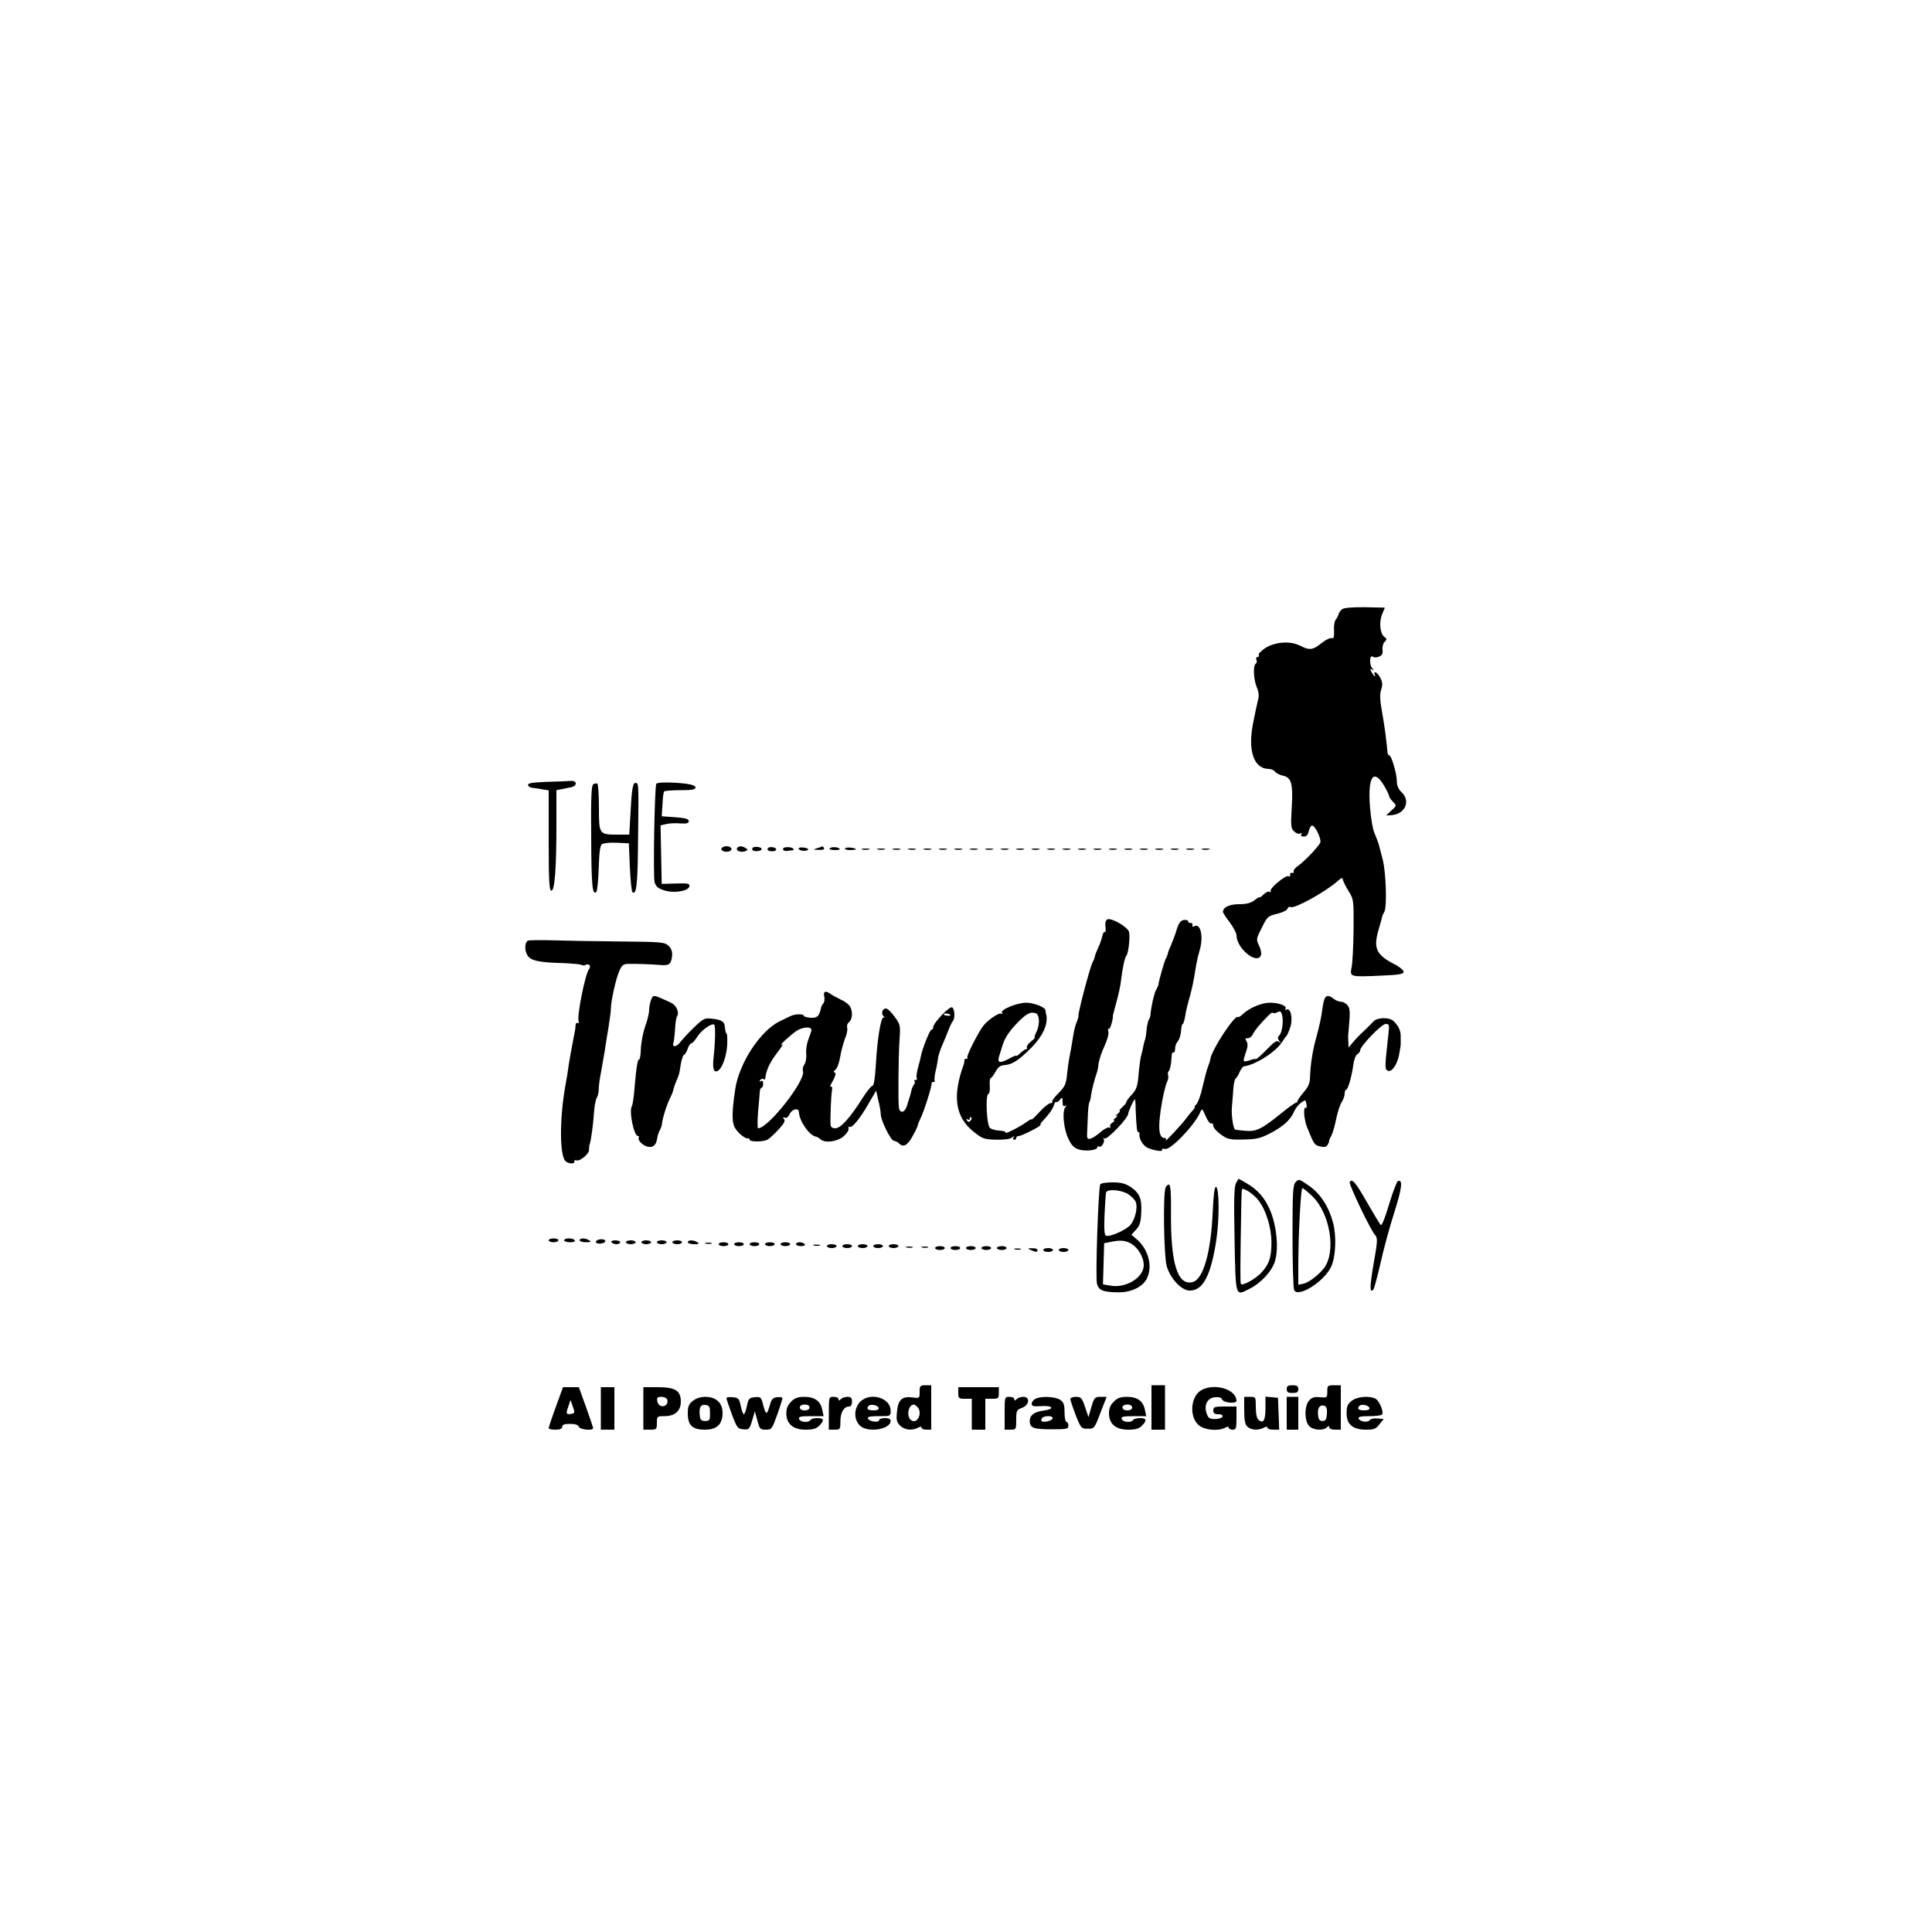 <?xml version="1.0" standalone="no"?>
<!DOCTYPE svg PUBLIC "-//W3C//DTD SVG 20010904//EN"
 "http://www.w3.org/TR/2001/REC-SVG-20010904/DTD/svg10.dtd">
<svg version="1.0" xmlns="http://www.w3.org/2000/svg"
 width="1000pt" height="1000pt" viewBox="0 0 1000 1000"
 preserveAspectRatio="xMidYMid meet">

<g transform="translate(0,1000) scale(0.1,-0.1)"
fill="#000000" stroke="none">
<path d="M6947 6847 c-9 -7 -17 -19 -19 -27 -2 -8 -8 -20 -14 -27 -6 -6 -11
-32 -9 -56 1 -35 -2 -44 -12 -40 -8 3 -32 -9 -53 -26 -45 -36 -62 -38 -111
-13 -51 26 -130 20 -181 -13 -21 -14 -36 -30 -33 -35 4 -6 1 -10 -5 -10 -7 0
-10 -7 -7 -15 4 -8 2 -17 -3 -20 -15 -9 -12 -81 5 -122 11 -27 13 -44 5 -72
-5 -20 -16 -73 -25 -119 -27 -141 6 -232 83 -232 11 0 25 -6 31 -14 7 -8 26
-18 42 -21 44 -10 52 -41 45 -166 -6 -96 -4 -107 13 -123 11 -10 25 -15 32
-10 8 4 10 3 5 -4 -5 -8 0 -12 13 -12 14 0 21 9 26 31 4 16 12 28 18 26 18 -6
49 -75 40 -90 -15 -26 -79 -93 -111 -116 -18 -12 -30 -27 -26 -32 3 -5 0 -8
-8 -7 -7 2 -12 -3 -10 -10 1 -8 -2 -11 -8 -7 -14 8 -102 -64 -93 -78 3 -6 1
-7 -5 -3 -6 4 -20 -2 -32 -14 -11 -11 -20 -17 -20 -14 0 3 -12 -4 -26 -15 -19
-15 -41 -21 -80 -21 -50 0 -84 -16 -84 -40 0 -5 16 -29 35 -54 19 -26 35 -55
35 -67 0 -68 107 -155 127 -103 3 9 -1 31 -10 49 -16 33 -15 36 14 93 28 57
32 61 79 72 26 6 51 18 54 26 3 9 10 13 16 9 18 -11 180 78 243 134 17 16 27
20 27 11 0 -7 13 -34 28 -59 29 -46 29 -47 28 -201 -1 -85 -5 -173 -10 -196
-10 -51 -10 -51 149 -44 98 4 120 8 120 20 0 8 -19 24 -41 36 -100 50 -117 84
-89 180 10 33 18 64 19 69 1 6 6 17 11 25 15 24 9 209 -9 275 -9 33 -18 67
-20 76 -2 8 -12 33 -21 55 -10 22 -20 83 -24 139 -12 154 18 199 72 110 15
-25 27 -50 27 -55 0 -6 9 -19 20 -30 20 -20 19 -20 -8 -45 l-27 -26 30 2 c69
7 97 73 50 118 -17 16 -25 34 -25 58 0 38 -28 133 -39 133 -4 0 -8 6 -9 13 -6
66 -15 136 -28 209 -12 67 -13 95 -5 119 8 24 7 37 -4 60 -9 16 -20 29 -26 29
-6 0 -7 -4 -4 -10 3 -5 4 -10 1 -10 -3 0 -10 10 -17 21 -9 17 -8 20 3 13 11
-6 11 -5 0 8 -15 18 -13 71 3 59 5 -5 20 -5 32 0 16 6 21 15 19 36 -2 15 3 34
11 41 12 12 12 16 -2 26 -22 16 -28 77 -11 117 l14 34 -103 2 c-67 1 -108 -3
-118 -10z"/>
<path d="M2827 5953 c-72 -3 -97 -7 -94 -16 2 -7 10 -13 18 -14 8 -1 31 -4 52
-8 l37 -6 0 -259 c0 -212 3 -260 14 -260 17 0 26 110 26 342 l0 178 25 5 c14
3 36 7 50 10 35 7 33 36 -2 33 -16 -1 -72 -4 -126 -5z"/>
<path d="M3071 5941 c-10 -7 -13 -67 -11 -277 1 -248 6 -301 27 -280 4 4 10
59 12 121 2 78 7 118 16 125 8 6 41 10 77 8 l63 -3 5 -122 c3 -67 9 -125 13
-130 20 -19 27 36 29 220 4 329 4 340 -8 344 -18 6 -23 -19 -30 -147 l-7 -120
-59 0 c-97 0 -98 1 -98 140 0 65 -4 121 -8 124 -4 2 -14 1 -21 -3z"/>
<path d="M3397 5943 c-9 -16 -17 -479 -9 -508 6 -23 18 -33 48 -43 50 -17 127
-5 132 20 3 15 -6 17 -70 15 l-73 -2 -3 152 -3 151 31 7 c16 4 49 5 72 3 33
-2 43 1 43 12 0 11 -17 16 -70 20 l-70 5 4 60 c1 33 5 63 8 68 2 4 40 7 84 7
60 0 79 3 79 14 0 9 -18 15 -52 20 -72 8 -146 8 -151 -1z"/>
<path d="M3735 5610 c-8 -13 20 -24 41 -16 20 8 9 26 -16 26 -10 0 -22 -5 -25
-10z"/>
<path d="M3815 5610 c-8 -13 20 -24 42 -16 15 6 15 8 3 16 -20 13 -37 12 -45
0z"/>
<path d="M3895 5611 c-3 -5 -2 -11 2 -13 14 -7 43 -3 45 6 4 12 -39 18 -47 7z"/>
<path d="M3974 5609 c-6 -10 6 -16 28 -15 10 1 17 5 15 11 -3 11 -36 15 -43 4z"/>
<path d="M4054 5609 c-5 -9 6 -16 24 -13 6 1 17 2 24 3 6 0 8 4 4 8 -9 10 -46
11 -52 2z"/>
<path d="M4135 5610 c-7 -11 30 -19 45 -10 7 5 2 9 -14 12 -15 3 -29 2 -31 -2z"/>
<path d="M4230 5610 c-24 -8 -23 -8 8 -9 20 -1 31 3 27 9 -3 6 -7 10 -8 9 -1
-1 -13 -5 -27 -9z"/>
<path d="M4294 5608 c-3 -4 9 -8 27 -8 18 0 29 3 25 7 -10 10 -46 11 -52 1z"/>
<path d="M4374 5609 c-3 -5 9 -9 25 -9 17 0 31 2 31 4 0 8 -51 13 -56 5z"/>
<path d="M4463 5603 c9 -2 25 -2 35 0 9 3 1 5 -18 5 -19 0 -27 -2 -17 -5z"/>
<path d="M4543 5603 c9 -2 25 -2 35 0 9 3 1 5 -18 5 -19 0 -27 -2 -17 -5z"/>
<path d="M4623 5603 c9 -2 25 -2 35 0 9 3 1 5 -18 5 -19 0 -27 -2 -17 -5z"/>
<path d="M4703 5603 c9 -2 25 -2 35 0 9 3 1 5 -18 5 -19 0 -27 -2 -17 -5z"/>
<path d="M4783 5603 c9 -2 25 -2 35 0 9 3 1 5 -18 5 -19 0 -27 -2 -17 -5z"/>
<path d="M4863 5603 c9 -2 25 -2 35 0 9 3 1 5 -18 5 -19 0 -27 -2 -17 -5z"/>
<path d="M4943 5603 c9 -2 25 -2 35 0 9 3 1 5 -18 5 -19 0 -27 -2 -17 -5z"/>
<path d="M5023 5603 c9 -2 25 -2 35 0 9 3 1 5 -18 5 -19 0 -27 -2 -17 -5z"/>
<path d="M5103 5603 c9 -2 25 -2 35 0 9 3 1 5 -18 5 -19 0 -27 -2 -17 -5z"/>
<path d="M5183 5603 c9 -2 25 -2 35 0 9 3 1 5 -18 5 -19 0 -27 -2 -17 -5z"/>
<path d="M5263 5603 c9 -2 25 -2 35 0 9 3 1 5 -18 5 -19 0 -27 -2 -17 -5z"/>
<path d="M5343 5603 c9 -2 25 -2 35 0 9 3 1 5 -18 5 -19 0 -27 -2 -17 -5z"/>
<path d="M5423 5603 c9 -2 25 -2 35 0 9 3 1 5 -18 5 -19 0 -27 -2 -17 -5z"/>
<path d="M5503 5603 c9 -2 25 -2 35 0 9 3 1 5 -18 5 -19 0 -27 -2 -17 -5z"/>
<path d="M5583 5603 c9 -2 25 -2 35 0 9 3 1 5 -18 5 -19 0 -27 -2 -17 -5z"/>
<path d="M5663 5603 c9 -2 25 -2 35 0 9 3 1 5 -18 5 -19 0 -27 -2 -17 -5z"/>
<path d="M5743 5603 c9 -2 25 -2 35 0 9 3 1 5 -18 5 -19 0 -27 -2 -17 -5z"/>
<path d="M5823 5603 c9 -2 25 -2 35 0 9 3 1 5 -18 5 -19 0 -27 -2 -17 -5z"/>
<path d="M5903 5603 c9 -2 25 -2 35 0 9 3 1 5 -18 5 -19 0 -27 -2 -17 -5z"/>
<path d="M5983 5603 c9 -2 25 -2 35 0 9 3 1 5 -18 5 -19 0 -27 -2 -17 -5z"/>
<path d="M6063 5603 c9 -2 25 -2 35 0 9 3 1 5 -18 5 -19 0 -27 -2 -17 -5z"/>
<path d="M6143 5603 c9 -2 25 -2 35 0 9 3 1 5 -18 5 -19 0 -27 -2 -17 -5z"/>
<path d="M6223 5603 c9 -2 25 -2 35 0 9 3 1 5 -18 5 -19 0 -27 -2 -17 -5z"/>
<path d="M5731 5241 c-9 -6 -12 -20 -9 -39 2 -17 1 -29 -4 -26 -4 3 -10 -8
-13 -23 -3 -15 -13 -42 -21 -59 -8 -17 -16 -37 -17 -45 -2 -8 -6 -20 -11 -28
-12 -18 -77 -265 -74 -279 1 -4 -3 -18 -9 -32 -6 -14 -14 -43 -17 -65 -9 -56
-16 -96 -22 -125 -3 -14 -8 -51 -11 -82 -5 -49 -11 -62 -43 -95 -21 -20 -36
-41 -34 -45 3 -5 -1 -8 -9 -8 -8 0 -33 -20 -56 -45 -22 -24 -41 -42 -41 -39 0
3 -12 -3 -27 -14 -38 -27 -116 -66 -109 -54 3 5 -11 9 -31 10 -20 1 -43 7 -50
15 -16 16 -23 168 -8 174 7 2 10 21 8 43 -2 22 1 40 5 40 4 0 15 15 25 33 13
24 25 33 47 34 40 3 75 26 141 93 56 57 84 119 75 165 -3 11 -5 23 -5 27 -2
15 -61 38 -99 38 -48 0 -135 -36 -126 -52 4 -6 3 -8 -3 -5 -13 8 -76 -36 -99
-70 -34 -52 -83 -151 -77 -157 4 -3 1 -6 -5 -6 -7 0 -11 -3 -10 -7 0 -5 -1
-15 -4 -23 -59 -163 -44 -269 48 -345 48 -39 56 -42 119 -44 43 -1 72 3 83 11
12 10 14 10 8 1 -4 -7 -2 -13 3 -13 6 0 11 5 11 10 0 6 6 10 13 10 15 0 118
52 113 58 -3 2 3 12 12 21 33 35 50 59 57 81 4 12 9 19 12 16 4 -3 12 2 19 12
12 15 13 14 14 -11 0 -20 4 -26 13 -21 9 6 9 4 1 -7 -17 -21 -9 -110 15 -161
15 -34 29 -49 53 -57 34 -12 98 -5 98 11 0 5 4 7 9 3 12 -7 33 29 23 40 -4 5
-2 6 4 2 15 -8 124 106 124 130 0 10 29 73 34 73 2 0 4 -21 4 -47 4 -103 7
-123 14 -123 4 0 7 -3 6 -7 -5 -23 17 -62 40 -73 34 -16 85 -23 77 -11 -3 5 4
7 15 4 28 -7 149 118 181 187 11 25 11 25 30 -18 10 -24 23 -41 29 -37 5 3 10
-2 10 -12 0 -10 18 -30 39 -45 35 -25 47 -28 118 -26 68 1 87 6 143 35 65 35
100 67 120 113 6 14 21 33 34 42 23 17 24 17 28 -7 3 -13 1 -22 -3 -19 -15 9
-10 -61 7 -102 36 -89 38 -92 68 -98 21 -5 33 -2 38 9 5 8 8 16 7 17 -1 2 3
14 11 27 7 13 19 53 26 89 7 36 20 75 29 88 8 13 15 32 15 44 0 11 4 20 8 20
9 0 29 70 37 130 3 24 12 48 20 53 8 4 15 13 15 20 0 22 111 137 132 137 19 0
20 -4 14 -57 -18 -162 -19 -175 -5 -184 20 -12 48 24 60 78 5 27 10 55 9 63 0
8 0 25 0 38 0 27 -12 53 -36 76 -21 22 -85 21 -105 -1 -9 -10 -31 -32 -50 -50
-19 -17 -44 -43 -56 -58 l-23 -27 -1 29 c-1 15 -1 30 -1 33 11 120 11 138 -2
155 -7 10 -22 19 -34 20 -11 0 -26 6 -34 12 -41 32 -54 23 -63 -47 -5 -43 -18
-100 -36 -165 -16 -59 -27 -134 -28 -186 -1 -37 -8 -53 -36 -86 -19 -22 -32
-43 -30 -47 3 -3 2 -4 -1 -1 -4 2 -39 -22 -78 -54 -105 -85 -132 -99 -190 -94
-27 2 -51 5 -54 7 -11 11 -20 83 -15 125 2 25 6 66 7 89 2 24 7 47 12 50 5 4
15 19 21 35 7 15 17 28 23 28 58 7 165 75 197 127 10 15 20 29 23 32 3 3 12
23 19 45 14 45 1 102 -21 89 -7 -4 -8 -3 -4 4 9 16 -34 32 -82 32 -42 0 -107
-28 -138 -58 -12 -12 -24 -19 -26 -16 -16 15 -140 -175 -144 -221 0 -5 -6 -21
-11 -35 -6 -14 -18 -60 -28 -103 -9 -43 -24 -84 -32 -92 -8 -8 -12 -15 -9 -15
3 0 -2 -8 -11 -18 -10 -11 -26 -30 -35 -43 -20 -28 -116 -130 -104 -111 4 7 2
12 -7 12 -31 0 -35 60 -12 188 8 45 20 92 26 103 6 11 8 27 5 34 -2 7 -2 16 2
19 8 9 14 34 16 73 0 17 4 29 9 26 6 -4 8 0 11 33 1 6 7 18 14 27 7 9 14 32
15 51 1 20 5 36 9 36 3 0 9 19 13 43 3 23 13 62 20 87 8 25 19 73 25 107 15
92 18 104 29 143 22 72 5 146 -29 125 -6 -4 -9 -1 -8 7 2 7 -3 12 -9 11 -7 -2
-13 2 -13 8 0 6 -10 9 -22 7 -17 -2 -26 -14 -37 -48 -7 -25 -21 -61 -29 -80
-9 -19 -17 -39 -17 -45 -1 -5 -6 -19 -12 -30 -8 -16 -33 -104 -38 -135 0 -3
-6 -14 -12 -25 -9 -18 -24 -81 -28 -125 0 -9 -4 -21 -9 -28 -4 -7 -9 -30 -11
-50 -2 -20 -5 -44 -8 -52 -3 -8 -8 -26 -10 -40 -3 -14 -8 -36 -12 -50 -3 -14
-9 -56 -12 -95 -5 -58 -11 -74 -34 -100 -16 -16 -29 -34 -29 -39 0 -5 -10 -17
-22 -27 -11 -11 -17 -19 -13 -19 5 0 0 -7 -11 -16 -10 -8 -12 -13 -4 -9 8 4 6
-1 -4 -9 -11 -9 -16 -16 -10 -16 5 0 1 -5 -9 -11 -9 -6 -14 -15 -11 -21 4 -6
2 -8 -4 -4 -6 3 -27 -7 -46 -24 -19 -17 -43 -32 -53 -34 -15 -3 -18 2 -16 33
1 20 3 61 4 91 1 30 4 60 8 65 3 6 7 21 8 35 3 24 19 88 31 120 3 8 7 30 9 49
3 19 16 58 30 87 14 30 23 63 20 74 -3 11 -2 18 3 15 6 -4 23 53 20 67 0 2 9
35 19 73 11 39 22 90 24 115 8 63 18 113 28 125 10 14 19 95 13 121 -7 27 -94
76 -113 65z m879 -481 c15 8 20 6 25 -10 10 -30 2 -93 -13 -109 -10 -10 -10
-16 0 -30 10 -13 10 -14 -2 -4 -11 10 -23 2 -64 -40 -28 -29 -53 -51 -56 -49
-3 2 -14 0 -25 -4 -43 -14 -44 -13 -28 34 12 33 13 50 5 62 -8 14 -7 17 6 16
9 0 21 8 26 20 6 11 18 28 26 38 49 56 75 81 78 74 2 -4 12 -3 22 2z m-1233
-37 c2 -18 -3 -46 -12 -63 -8 -16 -13 -30 -9 -30 4 0 -5 -9 -20 -21 -14 -11
-24 -25 -21 -30 4 -5 2 -9 -3 -9 -4 0 -18 -9 -30 -20 -12 -12 -22 -18 -22 -15
0 3 -15 -2 -32 -12 -52 -28 -67 -26 -57 8 5 16 13 42 18 58 13 43 40 81 89
129 33 32 51 42 70 40 21 -2 26 -9 29 -35z m-354 -524 c-8 -8 -13 -7 -18 2 -5
8 -4 10 3 5 7 -4 12 -2 12 5 0 7 3 9 7 6 4 -4 2 -12 -4 -18z"/>
<path d="M2732 5131 c-16 -10 -18 -46 -3 -74 16 -29 57 -39 188 -42 45 -2 86
-6 92 -9 6 -4 16 -4 21 -1 17 11 32 -5 19 -21 -20 -24 -64 -244 -54 -272 3 -7
0 -10 -5 -7 -6 3 -10 -2 -11 -12 0 -10 -2 -25 -4 -33 -6 -30 -26 -136 -31
-170 -2 -19 -11 -75 -20 -123 -28 -166 -27 -349 3 -377 14 -14 48 -16 46 -3
-2 7 3 10 10 7 18 -7 68 35 66 55 -1 9 1 23 4 31 6 18 17 94 22 167 2 28 8 60
14 71 6 11 11 31 10 44 0 13 4 50 11 83 6 33 15 85 20 115 4 30 14 87 20 125
6 39 12 81 12 95 0 38 25 151 43 193 12 29 21 37 43 38 39 1 128 -2 173 -6 43
-4 54 6 58 50 1 21 -5 37 -19 50 -20 19 -40 20 -254 22 -127 1 -284 4 -348 6
-64 2 -121 1 -126 -2z"/>
<path d="M4266 4844 c3 -13 2 -30 -4 -37 -6 -6 -11 -16 -12 -22 -9 -45 -20
-55 -55 -53 -19 2 -35 6 -35 11 0 10 -46 9 -68 -2 -9 -4 -35 -17 -56 -27 -101
-49 -212 -219 -231 -355 -16 -107 -17 -160 -5 -188 11 -29 57 -68 73 -63 4 1
7 -2 7 -7 0 -12 70 -12 92 0 10 5 36 29 57 52 29 31 37 45 29 55 -8 9 -7 11 4
7 9 -4 19 4 26 20 12 25 46 32 47 10 2 -47 52 -120 87 -128 7 -1 18 -7 25 -14
23 -21 87 -13 120 16 16 14 28 32 25 40 -2 8 0 11 5 8 13 -8 59 49 103 128
l35 60 11 -50 c7 -27 13 -61 13 -75 2 -34 53 -135 68 -135 7 0 18 -6 25 -12
23 -24 45 -13 72 37 15 27 27 52 26 55 0 3 6 18 13 33 17 31 62 173 59 185 -1
4 3 7 10 7 6 0 9 2 6 5 -3 4 -1 25 4 48 6 23 11 53 13 67 1 14 11 45 22 70 11
25 26 61 33 80 7 19 17 39 22 45 12 13 10 63 -4 71 -12 8 -98 -81 -98 -103 0
-7 -4 -13 -9 -13 -8 0 -47 -97 -54 -135 -2 -11 -9 -39 -16 -63 -6 -23 -9 -47
-6 -52 3 -6 1 -10 -6 -10 -7 0 -9 -3 -6 -7 4 -3 2 -11 -3 -18 -5 -6 -11 -20
-13 -31 -2 -10 -6 -26 -9 -34 -3 -8 -9 -28 -14 -45 -11 -34 -35 -40 -41 -10
-5 28 -3 265 3 355 5 72 4 78 -26 118 -16 23 -36 42 -44 42 -19 0 -27 -25 -13
-40 7 -7 7 -10 1 -7 -14 8 -34 -113 -41 -250 -4 -65 -10 -103 -17 -103 -6 0
-29 -28 -51 -63 -64 -102 -114 -157 -141 -157 -16 0 -24 6 -25 18 -2 32 2 147
7 175 3 18 1 26 -6 22 -6 -4 -1 11 11 31 14 26 17 40 10 42 -8 3 -7 8 4 16 8
6 19 36 24 67 5 31 17 73 25 94 9 21 14 46 11 55 -3 10 1 23 10 30 17 14 20
53 5 80 -6 11 -27 27 -48 36 -20 10 -43 22 -51 28 -26 20 -41 16 -35 -10z
m654 -99 c0 -2 -9 -3 -19 -2 -11 0 -18 5 -15 9 4 6 34 0 34 -7z m-720 -76 c0
-5 -7 -26 -15 -47 -9 -21 -14 -55 -12 -75 2 -21 -2 -45 -9 -56 -8 -11 -11 -26
-8 -35 17 -45 -179 -296 -232 -296 -4 0 -4 39 0 88 5 48 8 95 9 105 1 9 5 17
9 17 4 0 8 9 8 21 0 13 -4 18 -12 13 -7 -4 -8 -3 -4 5 4 6 12 9 17 6 5 -4 9
-3 10 2 4 43 23 84 64 137 20 26 31 45 23 40 -25 -14 40 46 73 69 32 22 79 25
79 6z"/>
<path d="M3370 4825 c-6 -15 -10 -39 -10 -53 0 -15 -9 -54 -21 -86 -11 -32
-21 -85 -22 -116 -1 -32 -5 -56 -9 -54 -7 5 -15 -42 -24 -151 -3 -44 -10 -84
-13 -90 -17 -23 10 -155 31 -155 5 0 7 -3 4 -8 -7 -13 19 -40 45 -47 29 -7 46
8 51 45 2 14 8 32 13 40 5 8 10 22 11 30 1 25 25 103 41 133 8 16 16 36 18 45
2 10 9 31 16 47 16 38 14 32 23 88 5 26 12 47 16 47 4 0 13 14 19 30 5 17 14
30 20 30 5 0 19 16 31 35 21 34 76 72 87 61 7 -6 5 -92 -3 -164 -7 -60 -1 -84
19 -76 23 9 48 75 51 137 1 31 0 57 -3 57 -3 0 -7 12 -8 26 -2 36 -14 45 -65
51 -41 5 -46 2 -94 -43 -28 -27 -60 -62 -72 -77 -20 -27 -46 -30 -36 -4 2 7 6
37 8 68 1 31 6 61 10 68 14 21 -3 57 -31 71 -93 43 -92 43 -103 15z"/>
<path d="M6398 3877 c-10 -17 -12 -79 -8 -292 6 -303 3 -294 77 -256 61 30
119 94 133 146 19 66 8 177 -24 256 -28 68 -65 111 -128 147 l-37 21 -13 -22z
m116 -90 c39 -51 67 -142 67 -218 0 -78 -12 -113 -54 -158 -31 -32 -94 -67
-104 -57 -4 4 -4 79 2 416 1 36 2 68 3 73 4 14 61 -23 86 -56z"/>
<path d="M6706 3881 c-14 -15 -16 -52 -16 -282 0 -145 4 -270 9 -278 24 -38
159 49 192 125 23 50 27 157 9 225 -22 83 -66 151 -124 191 -51 36 -54 37 -70
19z m87 -73 c93 -91 124 -290 59 -373 -30 -37 -75 -71 -104 -79 l-28 -6 0 98
c0 165 13 402 21 402 5 0 28 -19 52 -42z"/>
<path d="M6986 3882 c-6 -11 107 -247 131 -274 14 -16 14 -30 -7 -148 -21
-122 -21 -157 -1 -134 4 5 20 65 36 134 15 69 47 187 71 262 41 129 46 174 20
165 -6 -2 -27 -56 -46 -120 -20 -68 -38 -113 -43 -108 -5 5 -37 58 -71 117
-59 104 -78 126 -90 106z"/>
<path d="M5695 3870 c-10 -17 -26 -483 -17 -515 9 -34 31 -43 110 -44 65 -1
125 27 147 69 33 64 10 154 -53 207 l-26 22 24 26 c19 20 25 39 27 88 4 72 -8
102 -56 134 -26 17 -48 23 -92 23 -32 0 -61 -4 -64 -10z m143 -50 c18 -11 36
-30 41 -42 10 -28 -2 -84 -26 -116 -19 -26 -108 -66 -128 -58 -9 3 -11 33 -8
108 3 56 6 109 8 116 7 19 76 14 113 -8z m13 -255 c38 -20 69 -71 69 -113 0
-65 -93 -122 -175 -106 l-36 6 3 107 3 106 30 6 c51 11 75 10 106 -6z"/>
<path d="M6033 3853 c-14 -34 -9 -354 6 -407 19 -65 77 -126 119 -126 69 0
110 78 138 264 16 109 15 267 -2 273 -7 2 -13 -39 -17 -129 -9 -211 -49 -350
-104 -364 -79 -20 -115 98 -112 371 1 87 -2 130 -10 133 -6 2 -14 -5 -18 -15z"/>
<path d="M2840 3580 c0 -5 11 -10 25 -10 14 0 25 5 25 10 0 6 -11 10 -25 10
-14 0 -25 -4 -25 -10z"/>
<path d="M2920 3580 c0 -5 14 -10 31 -10 17 0 28 4 24 10 -3 6 -17 10 -31 10
-13 0 -24 -4 -24 -10z"/>
<path d="M3000 3580 c0 -5 15 -10 33 -10 24 0 28 3 17 10 -20 13 -50 13 -50 0z"/>
<path d="M3090 3580 c-7 -4 -8 -10 -3 -13 13 -8 43 -3 46 8 3 11 -27 15 -43 5z"/>
<path d="M3165 3570 c3 -5 15 -10 26 -10 10 0 19 5 19 10 0 6 -12 10 -26 10
-14 0 -23 -4 -19 -10z"/>
<path d="M3240 3570 c0 -5 11 -10 25 -10 14 0 25 5 25 10 0 6 -11 10 -25 10
-14 0 -25 -4 -25 -10z"/>
<path d="M3320 3570 c0 -5 11 -10 25 -10 14 0 25 5 25 10 0 6 -11 10 -25 10
-14 0 -25 -4 -25 -10z"/>
<path d="M3400 3570 c0 -5 11 -10 25 -10 14 0 25 5 25 10 0 6 -11 10 -25 10
-14 0 -25 -4 -25 -10z"/>
<path d="M3480 3570 c0 -5 11 -10 25 -10 14 0 25 5 25 10 0 6 -11 10 -25 10
-14 0 -25 -4 -25 -10z"/>
<path d="M3560 3570 c0 -5 15 -10 33 -10 24 0 28 3 17 10 -20 13 -50 13 -50 0z"/>
<path d="M3653 3563 c9 -2 23 -2 30 0 6 3 -1 5 -18 5 -16 0 -22 -2 -12 -5z"/>
<path d="M3720 3560 c0 -5 11 -10 25 -10 14 0 25 5 25 10 0 6 -11 10 -25 10
-14 0 -25 -4 -25 -10z"/>
<path d="M3800 3560 c0 -5 11 -10 25 -10 14 0 25 5 25 10 0 6 -11 10 -25 10
-14 0 -25 -4 -25 -10z"/>
<path d="M3880 3560 c0 -5 11 -10 25 -10 14 0 25 5 25 10 0 6 -11 10 -25 10
-14 0 -25 -4 -25 -10z"/>
<path d="M3960 3560 c0 -5 11 -10 25 -10 14 0 25 5 25 10 0 6 -11 10 -25 10
-14 0 -25 -4 -25 -10z"/>
<path d="M4040 3560 c0 -5 11 -10 25 -10 14 0 25 5 25 10 0 6 -11 10 -25 10
-14 0 -25 -4 -25 -10z"/>
<path d="M4120 3560 c0 -5 12 -10 26 -10 14 0 23 4 19 10 -3 6 -15 10 -26 10
-10 0 -19 -4 -19 -10z"/>
<path d="M4213 3553 c9 -2 23 -2 30 0 6 3 -1 5 -18 5 -16 0 -22 -2 -12 -5z"/>
<path d="M4280 3550 c0 -5 11 -10 25 -10 14 0 25 5 25 10 0 6 -11 10 -25 10
-14 0 -25 -4 -25 -10z"/>
<path d="M4360 3550 c0 -5 11 -10 25 -10 14 0 25 5 25 10 0 6 -11 10 -25 10
-14 0 -25 -4 -25 -10z"/>
<path d="M4440 3550 c0 -5 11 -10 25 -10 14 0 25 5 25 10 0 6 -11 10 -25 10
-14 0 -25 -4 -25 -10z"/>
<path d="M4520 3550 c0 -5 11 -10 25 -10 14 0 25 5 25 10 0 6 -11 10 -25 10
-14 0 -25 -4 -25 -10z"/>
<path d="M4600 3550 c0 -5 11 -10 25 -10 14 0 25 5 25 10 0 6 -11 10 -25 10
-14 0 -25 -4 -25 -10z"/>
<path d="M4693 3543 c9 -2 23 -2 30 0 6 3 -1 5 -18 5 -16 0 -22 -2 -12 -5z"/>
<path d="M4773 3543 c9 -2 23 -2 30 0 6 3 -1 5 -18 5 -16 0 -22 -2 -12 -5z"/>
<path d="M4840 3540 c0 -5 11 -10 25 -10 14 0 25 5 25 10 0 6 -11 10 -25 10
-14 0 -25 -4 -25 -10z"/>
<path d="M4920 3540 c0 -5 11 -10 25 -10 14 0 25 5 25 10 0 6 -11 10 -25 10
-14 0 -25 -4 -25 -10z"/>
<path d="M5000 3540 c0 -5 11 -10 25 -10 14 0 25 5 25 10 0 6 -11 10 -25 10
-14 0 -25 -4 -25 -10z"/>
<path d="M5080 3540 c0 -5 11 -10 25 -10 14 0 25 5 25 10 0 6 -11 10 -25 10
-14 0 -25 -4 -25 -10z"/>
<path d="M5160 3540 c0 -5 11 -10 25 -10 14 0 25 5 25 10 0 6 -11 10 -25 10
-14 0 -25 -4 -25 -10z"/>
<path d="M5253 3533 c9 -2 23 -2 30 0 6 3 -1 5 -18 5 -16 0 -22 -2 -12 -5z"/>
<path d="M5335 3530 c27 -12 35 -12 35 0 0 6 -12 10 -27 9 -25 0 -26 -1 -8 -9z"/>
<path d="M5400 3530 c0 -5 11 -10 25 -10 14 0 25 5 25 10 0 6 -11 10 -25 10
-14 0 -25 -4 -25 -10z"/>
<path d="M5480 3530 c0 -5 11 -10 25 -10 14 0 25 5 25 10 0 6 -11 10 -25 10
-14 0 -25 -4 -25 -10z"/>
<path d="M4760 2796 c0 -34 -1 -34 -37 -29 -54 7 -75 -12 -80 -74 -5 -42 -2
-54 16 -72 23 -23 61 -27 92 -11 13 7 19 7 19 0 0 -5 11 -10 25 -10 l25 0 0
115 0 115 -30 0 c-27 0 -30 -3 -30 -34z m-12 -78 c30 -30 -1 -94 -33 -68 -25
20 -13 80 15 80 3 0 11 -5 18 -12z"/>
<path d="M5960 2715 l0 -115 35 0 35 0 0 115 0 115 -35 0 -35 0 0 -115z"/>
<path d="M6660 2810 c0 -16 7 -20 30 -20 23 0 30 4 30 20 0 16 -7 20 -30 20
-23 0 -30 -4 -30 -20z"/>
<path d="M6870 2797 c0 -32 -1 -32 -38 -29 -28 3 -42 -1 -56 -17 -25 -27 -25
-105 0 -132 19 -21 73 -26 92 -7 9 9 12 9 12 0 0 -7 13 -12 30 -12 l30 0 0
115 0 115 -35 0 c-33 0 -35 -2 -35 -33z m-2 -116 c-2 -28 -7 -36 -23 -36 -15
0 -21 8 -23 34 -4 35 11 53 35 44 9 -4 13 -18 11 -42z"/>
<path d="M2877 2718 c-21 -57 -37 -106 -37 -110 0 -5 16 -8 35 -8 24 0 35 5
35 15 0 11 11 15 40 15 27 0 43 -5 46 -15 6 -15 74 -22 74 -7 0 4 -17 53 -37
110 l-37 102 -41 0 -41 0 -37 -102z m81 -36 c-28 -5 -30 0 -16 39 l11 33 12
-34 c11 -32 10 -35 -7 -38z"/>
<path d="M3110 2710 l0 -110 35 0 35 0 0 110 0 110 -35 0 -35 0 0 -110z"/>
<path d="M3330 2710 l0 -110 35 0 c33 0 35 2 35 35 0 34 1 35 39 35 54 0 85
27 85 75 0 57 -28 75 -120 75 l-74 0 0 -110z m123 47 c8 -21 -8 -39 -29 -35
-11 2 -20 13 -22 26 -3 18 1 22 21 22 14 0 27 -6 30 -13z"/>
<path d="M4960 2790 c0 -28 3 -30 35 -30 l35 0 0 -80 0 -80 35 0 35 0 0 80 0
80 35 0 c32 0 35 2 35 30 l0 30 -105 0 -105 0 0 -30z"/>
<path d="M6219 2805 c-57 -31 -65 -139 -14 -182 29 -25 100 -32 136 -13 13 7
19 7 19 0 0 -5 9 -10 20 -10 18 0 20 7 20 60 l0 60 -60 0 c-53 0 -60 -2 -60
-20 0 -15 7 -20 26 -20 16 0 24 -5 22 -12 -3 -7 -20 -13 -39 -13 -28 0 -35 5
-43 28 -16 44 3 81 42 85 22 2 34 -2 38 -12 7 -17 74 -23 74 -7 0 59 -112 94
-181 56z"/>
<path d="M3586 2749 c-21 -17 -26 -29 -26 -65 0 -61 24 -84 88 -84 63 0 92 28
92 87 0 52 -34 83 -90 83 -23 0 -48 -8 -64 -21z m89 -64 c0 -36 -2 -40 -25
-40 -20 0 -26 6 -28 28 -5 42 5 59 30 55 20 -3 23 -9 23 -43z"/>
<path d="M3760 2763 c0 -4 13 -42 28 -83 26 -70 30 -75 59 -78 30 -3 32 0 46
45 l14 48 13 -47 c11 -44 15 -48 44 -48 30 0 32 3 59 78 15 42 27 81 27 85 0
5 -12 7 -27 5 -22 -2 -30 -10 -38 -40 -15 -53 -21 -54 -34 -3 -11 44 -13 46
-44 43 -29 -3 -33 -7 -41 -45 -5 -24 -12 -43 -16 -43 -4 0 -11 19 -16 43 -8
38 -12 42 -41 45 -18 2 -33 0 -33 -5z"/>
<path d="M4095 2745 c-17 -16 -25 -35 -25 -60 0 -55 35 -85 100 -85 37 0 55 5
70 20 28 28 25 40 -9 40 -17 0 -33 -4 -36 -10 -10 -15 -52 -12 -59 5 -4 12 6
15 61 15 l66 0 -7 33 c-9 45 -39 67 -93 67 -33 0 -50 -6 -68 -25z m95 -30 c0
-9 -9 -15 -25 -15 -16 0 -25 6 -25 15 0 9 9 15 25 15 16 0 25 -6 25 -15z"/>
<path d="M4290 2685 l0 -85 30 0 c29 0 30 2 30 44 0 46 18 76 46 76 8 0 14 10
14 25 0 19 -5 25 -23 25 -13 0 -28 -5 -35 -12 -9 -9 -12 -9 -12 0 0 7 -11 12
-25 12 -25 0 -25 -1 -25 -85z"/>
<path d="M4456 2748 c-37 -34 -39 -95 -4 -128 41 -37 158 -19 158 26 0 9 -11
14 -30 14 -16 0 -30 -5 -30 -11 0 -14 -52 -7 -58 9 -3 9 13 12 57 12 61 0 61
0 61 29 0 64 -101 96 -154 49z m92 -35 c2 -9 -7 -13 -27 -13 -30 0 -39 9 -24
24 11 10 46 3 51 -11z"/>
<path d="M5200 2685 l0 -85 30 0 c29 0 30 1 30 51 0 47 2 52 30 62 38 14 43
57 7 57 -13 0 -28 -5 -35 -12 -9 -9 -12 -9 -12 0 0 7 -11 12 -25 12 -25 0 -25
-1 -25 -85z"/>
<path d="M5358 2759 c-10 -5 -18 -17 -18 -25 0 -12 10 -15 50 -12 60 4 71 -15
13 -23 -50 -6 -73 -24 -73 -54 0 -36 19 -43 113 -43 79 0 87 2 87 19 0 10 -4
19 -10 19 -5 0 -10 22 -10 49 0 40 -4 53 -22 65 -25 18 -104 21 -130 5z m90
-101 c-5 -15 -58 -24 -58 -10 0 15 12 22 38 22 14 0 22 -5 20 -12z"/>
<path d="M5540 2758 c1 -7 13 -44 28 -83 27 -68 29 -70 62 -70 34 0 35 1 66
83 l32 82 -31 0 c-30 0 -33 -3 -48 -52 l-15 -53 -18 53 c-16 47 -21 52 -47 52
-17 0 -29 -5 -29 -12z"/>
<path d="M5765 2745 c-17 -16 -25 -35 -25 -60 0 -55 35 -85 100 -85 37 0 55 5
70 20 28 28 25 40 -9 40 -17 0 -33 -4 -36 -10 -10 -15 -52 -12 -59 5 -4 12 6
15 61 15 l66 0 -7 33 c-9 45 -39 67 -93 67 -33 0 -50 -6 -68 -25z m95 -30 c0
-9 -9 -15 -25 -15 -16 0 -25 6 -25 15 0 9 9 15 25 15 16 0 25 -6 25 -15z"/>
<path d="M6440 2701 c0 -50 4 -74 16 -85 18 -18 56 -21 85 -6 13 7 19 7 19 0
0 -5 14 -10 30 -10 l31 0 -3 83 -3 82 -32 3 -33 3 0 -60 c0 -62 -11 -81 -35
-61 -10 8 -15 31 -15 66 0 53 0 54 -30 54 l-30 0 0 -69z"/>
<path d="M6660 2685 l0 -85 30 0 30 0 0 85 0 85 -30 0 -30 0 0 -85z"/>
<path d="M6996 2749 c-21 -16 -26 -29 -26 -64 0 -58 32 -85 101 -85 40 0 51 4
69 28 l22 27 -32 3 c-18 2 -36 -2 -40 -8 -9 -15 -52 -9 -58 8 -3 9 13 12 57
12 33 0 62 4 65 9 9 14 -15 71 -34 81 -32 17 -95 12 -124 -11z m92 -36 c2 -9
-7 -13 -27 -13 -30 0 -39 9 -24 24 11 10 46 3 51 -11z"/>
</g>
</svg>
